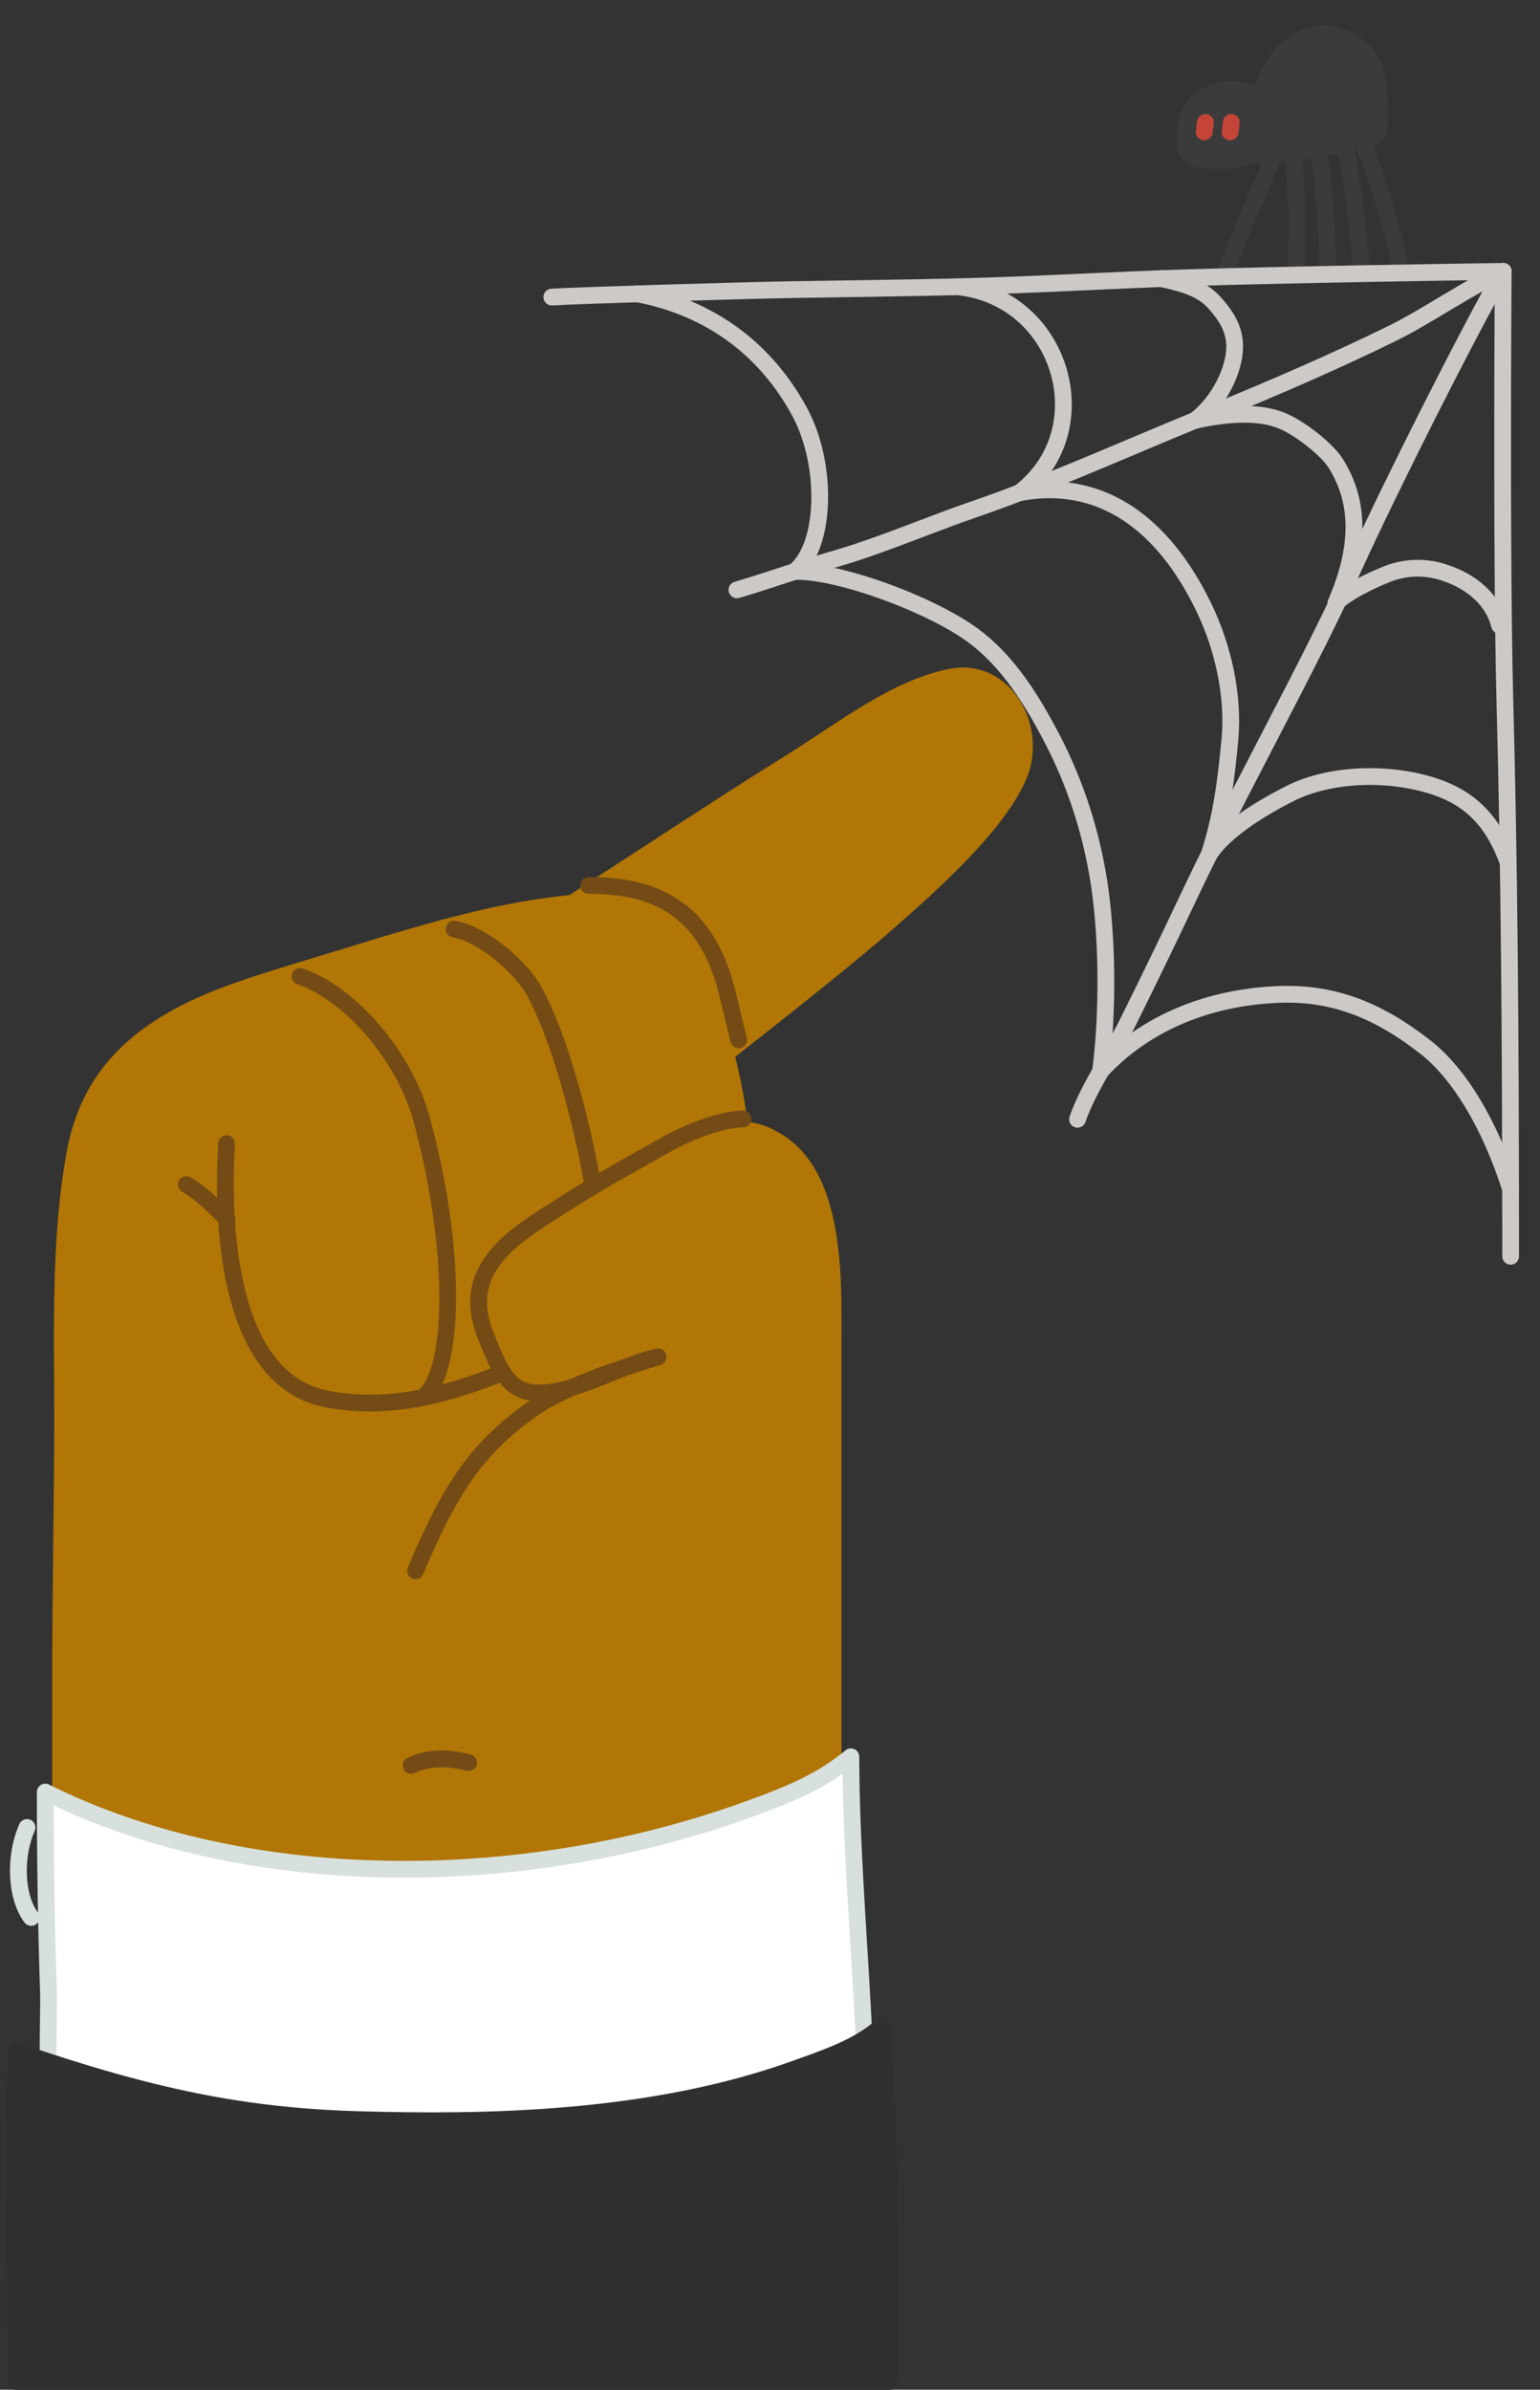 <svg viewBox="165 30 367.5 570" fill="none" xmlns="http://www.w3.org/2000/svg" xmlns:xlink="http://www.w3.org/1999/xlink" overflow="visible" width="367.5px" height="570px"><rect x="165" y="30" width="367.5" height="570" fill="#333333" stroke="none"/><g id="Master/Hands/Point"><g id="base"><path id="Path" d="M300.081 246.837C299.231 245.931 299.405 244.477 300.445 243.796C300.549 243.728 300.549 243.728 301.042 243.406C301.528 243.088 302.092 242.719 302.728 242.304C304.544 241.117 306.57 239.794 308.754 238.37C314.995 234.3 321.253 230.231 327.118 226.432L327.546 226.155C338.933 218.783 347.368 213.386 351.643 210.766C353.269 209.767 354.994 208.66 357.207 207.206C358.128 206.6 362.028 204.019 363.053 203.346C371.93 197.515 377.761 194.173 383.868 191.803C386.589 190.746 389.205 189.976 391.745 189.504C405.997 186.856 415.385 203.021 409.9 215.845C408.51 219.101 406.329 222.592 403.431 226.324C400.263 230.405 396.307 234.691 391.583 239.286C387.742 243.022 385.129 245.386 378.465 251.279C374.652 254.647 369.063 259.291 362.12 264.893C361.666 265.26 361.207 265.63 360.743 266.003C355.685 270.072 350.268 274.367 344.85 278.619C342.954 280.107 341.194 281.483 339.614 282.714C339.061 283.146 338.569 283.528 338.146 283.857C337.892 284.054 337.716 284.19 337.625 284.261C336.809 284.893 335.646 284.801 334.941 284.047L300.081 246.837Z" fill="#b17606"/><path id="Path" d="M343.218 296.377C342.427 290.546 341.178 284.696 339.185 276.833C338.824 275.41 338.752 275.13 337.846 271.629C332.161 249.619 322.048 241.324 301.347 243.44C285.554 245.053 271.867 248.538 245.815 256.65C243.78 257.284 242.01 257.822 238.505 258.874C237.856 259.069 237.856 259.069 237.205 259.265C218.893 264.768 210.353 268.001 201.759 273.612C190.334 281.069 183.305 291.125 180.84 305.144C178.733 317.039 177.95 329.341 177.871 346.087C177.854 349.769 177.864 352.721 177.903 359.314C177.939 365.267 177.949 367.888 177.94 371.164C177.936 375.638 177.879 381.717 177.7 398.392L177.696 398.816C177.523 414.953 177.46 421.832 177.46 426.44V597.74C177.46 598.844 178.355 599.74 179.46 599.74H363.81C364.915 599.74 365.81 598.844 365.81 597.74V349.29C365.81 348.719 365.811 348.293 365.814 347.143C365.836 338.7 365.722 334.278 365.159 328.928C363.637 314.444 359.162 304.404 350.067 299.712C348.03 298.566 345.741 297.84 343.375 297.589C343.325 297.187 343.273 296.783 343.218 296.377Z" fill="#b17606"/><path id="Path" d="M208.446 314.252C210.579 315.54 212.376 316.982 214.614 319.115C215.073 319.551 215.548 320.014 216.163 320.621C216.354 320.809 217.465 321.908 217.797 322.235C218.584 323.01 219.85 323 220.625 322.213C221.4 321.426 221.39 320.16 220.603 319.385C220.276 319.062 219.167 317.965 218.972 317.773C218.341 317.151 217.851 316.673 217.373 316.218C214.941 313.901 212.928 312.285 210.513 310.828C209.568 310.257 208.338 310.561 207.768 311.506C207.197 312.452 207.501 313.681 208.446 314.252Z" fill="#744b15"/><path id="Path" d="M273.066 253.605C278.856 254.525 287.905 261.919 291.006 267.882C295.689 276.894 299.634 289.791 302.987 305.078C303.184 305.983 303.342 306.786 303.638 308.37C303.982 310.204 304.109 310.859 304.312 311.814C304.428 312.362 304.545 312.879 304.666 313.38C304.926 314.454 306.007 315.114 307.08 314.854C308.154 314.594 308.814 313.513 308.554 312.44C308.442 311.977 308.333 311.495 308.224 310.982C308.03 310.07 307.907 309.434 307.57 307.633C307.266 306.012 307.103 305.18 306.894 304.223C303.471 288.616 299.44 275.439 294.555 266.038C290.905 259.017 280.834 250.789 273.694 249.655C272.603 249.481 271.578 250.225 271.405 251.316C271.232 252.407 271.975 253.432 273.066 253.605Z" fill="#744b15"/><path id="Path" d="M267.396 364.787C275.935 357.221 275.973 327.287 267.519 296.353C263.434 281.421 250.613 265.675 237.251 260.993C236.209 260.627 235.068 261.176 234.702 262.218C234.337 263.261 234.886 264.402 235.928 264.767C247.944 268.979 259.9 283.662 263.661 297.408C271.726 326.919 271.689 355.639 264.744 361.793C263.917 362.526 263.84 363.79 264.573 364.616C265.306 365.443 266.57 365.519 267.396 364.787Z" fill="#744b15"/><path id="Path" d="M277.342 448.472C271.769 447.056 266.624 447.158 262.227 449.291C261.233 449.773 260.819 450.969 261.301 451.963C261.783 452.957 262.979 453.372 263.973 452.889C267.398 451.228 271.619 451.145 276.358 452.348C277.428 452.62 278.517 451.973 278.789 450.902C279.06 449.832 278.413 448.743 277.342 448.472Z" fill="#744b15"/><path id="Path" d="M322.654 355.517C325.065 354.711 324.047 351.099 321.57 351.671C319.087 352.245 317.042 352.905 313.659 354.217C311.001 355.082 308.927 355.799 307.065 356.512C304.703 357.426 302.656 358.252 300.822 359.052C298.695 359.682 296.919 360.021 294.988 360.198C289.287 360.72 287.063 358.429 283.859 350.55C283.78 350.356 283.068 348.592 282.851 348.061C280.176 341.484 280.842 336.338 284.384 331.632C287.207 327.88 290.852 325.122 299.184 319.851L300.32 319.132C300.818 318.817 301.219 318.562 301.605 318.316C305.44 315.874 309.609 313.401 314.898 310.395C316.349 309.57 317.841 308.729 319.781 307.641C319.997 307.519 323.577 305.514 324.61 304.933C331.347 301.141 338.401 298.936 342.349 298.88C343.453 298.864 344.336 297.956 344.32 296.852C344.304 295.747 343.396 294.864 342.292 294.88C337.614 294.946 329.928 297.349 322.649 301.447C321.62 302.025 318.042 304.03 317.824 304.152C315.878 305.244 314.38 306.088 312.921 306.917C307.579 309.954 303.357 312.458 299.456 314.943C299.073 315.187 298.675 315.439 298.181 315.752L297.046 316.47C288.29 322.009 284.408 324.947 281.188 329.227C276.8 335.058 275.942 341.689 279.147 349.573C279.362 350.097 280.071 351.854 280.153 352.056C281.953 356.482 283.18 358.801 285.103 360.781C286.83 362.56 288.911 363.669 291.423 364.079C290.278 364.844 289.135 365.673 287.938 366.597C276.277 375.649 270.135 385.309 262.317 403.894C261.888 404.912 262.367 406.085 263.385 406.513C264.403 406.942 265.575 406.464 266.004 405.445C273.579 387.438 279.393 378.294 290.387 369.76C294.181 366.831 297.382 364.934 302.169 362.829C304.616 362.09 307.462 361.012 311.343 359.443C312.744 358.876 313.946 358.397 315.006 357.985C315.81 357.725 321.195 356.004 322.654 355.517Z" fill="#744b15"/><path id="Path" d="M284.253 355.535C268.514 361.874 255.721 364.132 243.381 361.736C233.369 359.786 226.932 351.391 223.53 337.821C220.954 327.544 220.344 315.247 221.077 302.878C221.142 301.775 220.301 300.829 219.198 300.763C218.096 300.698 217.149 301.539 217.084 302.642C216.329 315.381 216.958 328.052 219.65 338.794C223.389 353.71 230.788 363.358 242.618 365.663C255.847 368.231 269.358 365.847 285.747 359.245C286.772 358.832 287.268 357.667 286.855 356.643C286.443 355.618 285.277 355.122 284.253 355.535Z" fill="#744b15"/><path id="Path" d="M305.485 243.21C322.767 243.082 332.346 250.206 336.599 267.264C336.896 268.441 337.342 270.274 338.029 273.127L338.049 273.212C338.209 273.873 338.759 276.16 338.738 276.074C338.998 277.155 339.176 277.893 339.326 278.511C339.586 279.585 340.668 280.244 341.741 279.984C342.815 279.723 343.474 278.642 343.213 277.569C343.064 276.953 342.887 276.217 342.627 275.138C342.648 275.224 342.098 272.937 341.938 272.276L341.918 272.19C341.227 269.323 340.779 267.482 340.479 266.291C335.772 247.413 324.552 239.068 305.455 239.21C304.35 239.218 303.462 240.12 303.47 241.225C303.478 242.329 304.38 243.218 305.485 243.21Z" fill="#744b15"/></g><g id="Point/Wear" transform="scale(1 1)"><g id="Point/Wear/Suit 2"><g id="clothing"><path id="Path" d="M371.88 540.94C371.83 510.4 368.16 479.38 368.05 449.03C360.47 455.26 352.18 458.49 342.72 461.88C290.72 480.45 225.05 481.98 175.8 457.45C175.8 473.28 176.03 489.32 176.56 504.98C176.81 512.17 175.36 533.76 178.86 537.88C178.76 543.74 226.65 549.88 234.07 550.49C256.48 552.35 277.67 552.55 300.02 549.92C324.18 547.09 351.56 550.39 371.88 540.94Z" fill="white"/><path id="Path_2" fill-rule="evenodd" clip-rule="evenodd" d="M203.287 548.122C186.727 545.11 177.96 542.553 176.957 538.671C175.118 535.912 174.52 530.1 174.471 520.616C174.459 518.335 174.478 516.251 174.53 512.755C174.603 507.821 174.612 506.52 174.561 505.048C174.048 489.906 173.8 473.937 173.8 457.45C173.8 455.965 175.362 454.998 176.691 455.66C223.002 478.726 287.354 479.528 342.045 459.997C354.367 455.582 360.494 452.651 366.78 447.485C368.082 446.415 370.044 447.337 370.05 449.023C370.095 461.507 370.565 471.549 371.96 494.407C372.201 498.358 372.312 500.183 372.444 502.413C373.413 518.771 373.862 529.804 373.88 540.937C373.881 541.716 373.43 542.425 372.723 542.754C366.14 545.815 358.596 547.728 349.525 548.863C342.713 549.715 337.078 550.028 324.286 550.455L323.421 550.484C312.141 550.861 306.543 551.17 300.254 551.906C279.04 554.403 258.102 554.492 233.906 552.483C228.322 552.024 214.107 550.089 203.287 548.122ZM323.288 546.486L324.153 546.457C348.45 545.646 359.176 544.382 369.876 539.653C369.826 529.042 369.378 518.303 368.451 502.65C368.319 500.422 368.208 498.6 367.968 494.65C366.72 474.201 366.209 463.962 366.08 453.061C360.355 457.138 354.084 459.932 343.392 463.764C288.856 483.239 224.904 482.85 177.803 460.643C177.833 475.956 178.081 490.797 178.559 504.911C178.613 506.48 178.604 507.784 178.529 512.815C178.478 516.285 178.459 518.348 178.471 520.595C178.517 529.402 179.172 535.158 180.384 536.585C180.633 536.879 180.791 537.236 180.842 537.614C181.026 537.805 181.373 538.055 181.87 538.331C182.998 538.957 184.729 539.632 186.988 540.325C191.16 541.605 196.98 542.909 204.003 544.186C214.7 546.132 228.786 548.049 234.235 548.497C258.181 550.484 278.856 550.397 299.787 547.934C306.223 547.18 311.898 546.867 323.288 546.486Z" fill="#D7E0DC"/><path id="Path_3" d="M169.623 465.076C166.342 472.438 166.607 482.948 170.855 488.566C171.521 489.447 172.775 489.622 173.657 488.955C174.538 488.289 174.712 487.035 174.046 486.154C170.769 481.821 170.543 472.838 173.277 466.704C173.727 465.695 173.273 464.513 172.264 464.063C171.256 463.614 170.073 464.067 169.623 465.076Z" fill="#D7E0DC"/><path id="Path_4" d="M378.94 540.26C378.45 529.43 377.67 512.97 377.67 512.97C377.631 512.201 377.154 511.522 376.443 511.226C375.732 510.929 374.914 511.067 374.34 511.58C369.22 516.16 362.72 518.49 355.83 520.96L354.13 521.57C319.85 533.92 280.66 534.45 250.34 533.57C223.64 532.76 201.78 528.37 169.67 517.35C169.095 517.141 168.456 517.207 167.935 517.528C167.415 517.85 167.07 518.392 167 519C166.14 529 166.48 558.61 166.72 580.2C166.8 587.69 166.88 594.2 166.88 598.06C166.88 599.165 167.775 600.06 168.88 600.06H377.13C378.235 600.06 379.13 599.165 379.13 598.06C379.13 597.38 379.13 590.56 379.13 582.66C379.13 573.53 379.13 563.17 379.19 562.39C379.39 556.1 379.21 546 378.94 540.26Z" fill="#303030"/></g></g></g><g id="Point/Item" transform="scale(1 1)"><g id="Point/Item/Web"><g id="items"><path id="Path" d="M466.931 66.848C466.883 66.964 466.792 67.184 466.665 67.491C466.452 68.004 466.215 68.576 465.959 69.192C465.227 70.95 464.489 72.709 463.793 74.349C463.722 74.518 463.722 74.518 463.65 74.687C462.805 76.675 462.089 78.328 461.545 79.541C460.923 80.929 460.122 82.828 459.181 85.13C459.096 85.337 459.01 85.548 458.923 85.761C458.158 87.639 457.354 89.651 456.559 91.662C456.281 92.365 456.024 93.019 455.795 93.605C455.657 93.958 455.558 94.21 455.506 94.345C455.105 95.374 455.615 96.533 456.645 96.934C457.674 97.334 458.833 96.824 459.234 95.795C459.285 95.663 459.382 95.413 459.519 95.064C459.747 94.481 460.003 93.831 460.279 93.131C461.069 91.132 461.869 89.133 462.628 87.269C462.714 87.058 462.799 86.85 462.883 86.644C463.809 84.38 464.595 82.516 465.195 81.178C465.752 79.937 466.477 78.262 467.332 76.251C467.404 76.082 467.404 76.082 467.476 75.911C468.176 74.262 468.917 72.495 469.652 70.728C469.909 70.11 470.147 69.536 470.361 69.021C470.489 68.712 470.58 68.49 470.629 68.372C471.05 67.351 470.563 66.182 469.542 65.761C468.521 65.34 467.352 65.826 466.931 66.848Z" fill="#3B3B3B"/><path id="Path_2" d="M471.91 67.61C471.91 69.83 471.983 71.591 472.2 75.525C472.283 77.031 472.318 77.695 472.357 78.526C472.453 80.573 472.495 82.234 472.48 83.822C472.48 85.317 472.462 86.505 472.406 89.195C472.387 90.095 472.379 90.498 472.369 91.001C472.343 92.414 472.33 93.546 472.33 94.64C472.33 95.745 473.226 96.64 474.33 96.64C475.435 96.64 476.33 95.745 476.33 94.64C476.33 93.575 476.343 92.465 476.369 91.075C476.378 90.576 476.386 90.175 476.405 89.278C476.461 86.561 476.48 85.355 476.48 83.84C476.496 82.185 476.452 80.454 476.352 78.339C476.313 77.494 476.277 76.822 476.194 75.305C475.981 71.445 475.91 69.732 475.91 67.61C475.91 66.506 475.015 65.61 473.91 65.61C472.806 65.61 471.91 66.506 471.91 67.61Z" fill="#3B3B3B"/><path id="Path_3" d="M477.891 66.39C477.902 66.492 477.902 66.492 477.951 66.958C477.998 67.412 478.051 67.92 478.108 68.47C478.271 70.041 478.434 71.632 478.586 73.144C478.613 73.408 478.613 73.408 478.639 73.671C478.984 77.115 479.211 79.551 479.263 80.456C479.487 84.105 479.805 91.371 479.87 94.541C479.893 95.645 480.807 96.522 481.911 96.499C483.016 96.477 483.892 95.563 483.87 94.459C483.803 91.23 483.483 83.911 483.256 80.217C483.199 79.237 482.971 76.789 482.619 73.273C482.593 73.008 482.593 73.008 482.566 72.744C482.414 71.227 482.25 69.632 482.087 68.057C482.03 67.506 481.977 66.997 481.929 66.542C481.88 66.074 481.88 66.074 481.869 65.97C481.753 64.872 480.769 64.075 479.67 64.191C478.572 64.307 477.775 65.291 477.891 66.39Z" fill="#3B3B3B"/><path id="Path_4" d="M484.041 65.407C485.599 72.905 486.764 81.629 488.008 95.282C488.108 96.382 489.081 97.192 490.181 97.092C491.281 96.992 492.091 96.019 491.991 94.919C490.735 81.128 489.551 72.264 487.958 64.594C487.733 63.512 486.674 62.818 485.593 63.042C484.511 63.267 483.817 64.326 484.041 65.407Z" fill="#3B3B3B"/><path id="Path_5" d="M488.229 64.072C488.49 64.871 488.775 65.705 489.096 66.612C489.399 67.473 489.714 68.342 490.149 69.529C492.293 75.381 492.768 76.747 493.375 79.058C493.594 79.862 493.807 80.632 494.125 81.775C494.954 84.749 495.059 85.126 495.385 86.342C496.312 89.794 496.945 92.511 497.409 95.173C497.599 96.261 498.635 96.99 499.723 96.8C500.811 96.611 501.539 95.575 501.35 94.487C500.862 91.688 500.204 88.863 499.248 85.304C498.917 84.072 498.812 83.691 497.979 80.701C497.662 79.565 497.451 78.802 497.239 78.024C496.59 75.554 496.104 74.156 493.905 68.153C493.475 66.98 493.165 66.124 492.868 65.281C492.557 64.4 492.281 63.595 492.03 62.827C491.686 61.778 490.557 61.205 489.507 61.549C488.457 61.893 487.885 63.023 488.229 64.072Z" fill="#3B3B3B"/><path id="Path_6" d="M461.1 49.494L460.989 49.477C457.093 48.966 453.152 50.021 450.033 52.412C446.655 55.14 445.371 59.735 445.839 64.534C446.111 67.254 447.812 69 450.415 69.794C452.114 70.312 453.928 70.421 456.621 70.339C460.981 70.205 465.873 68.812 467.436 66.811C469.704 63.905 471.145 59.286 469.713 55.623C468.225 51.795 465.825 50.384 461.1 49.494Z" fill="#3B3B3B"/><path id="Path_7" d="M491.816 65.17L491.811 65.171C491.15 65.285 490.13 65.481 488.425 65.816C488.85 65.733 484.733 66.547 483.534 66.781C483.235 66.84 482.945 66.896 482.662 66.951C478.497 67.758 475.661 68.258 473.951 68.457L473.812 68.473C466.776 69.293 465.235 69.314 463.576 67.584C461.989 65.929 461.785 61.361 462.365 58.538C464.025 49.764 466.426 43.932 471.173 39.846C477.813 34.112 486.904 35.051 492.628 41.84C495.403 45.128 496.27 50.156 496.27 56.35L496.27 56.419C496.27 56.62 496.271 56.786 496.275 57.151C496.296 59.504 496.239 60.482 495.859 61.673C495.258 63.556 493.899 64.804 491.816 65.17Z" fill="#3B3B3B"/><path id="Path_8" d="M454.353 61.724L454.643 59.454C454.783 58.358 454.008 57.356 452.913 57.217C451.817 57.077 450.815 57.851 450.675 58.947L450.385 61.217C450.246 62.313 451.02 63.314 452.116 63.454C453.212 63.594 454.213 62.819 454.353 61.724Z" fill="#C44538"/><path id="Path_9" d="M460.534 61.724L460.824 59.454C460.964 58.358 460.189 57.356 459.093 57.217C457.998 57.077 456.996 57.851 456.856 58.947L456.566 61.217C456.426 62.313 457.201 63.314 458.297 63.454C459.392 63.594 460.394 62.819 460.534 61.724Z" fill="#C44538"/><path id="Path_10" d="M521.698 98.029C521.682 100.692 521.666 103.713 521.651 107.034C521.577 123.204 521.555 139.967 521.617 155.63C521.684 172.656 521.846 186.866 522.12 197.332C523.145 235.975 523.49 274.707 523.49 329.66C523.49 330.764 524.385 331.66 525.49 331.66C526.594 331.66 527.49 330.764 527.49 329.66C527.49 274.674 527.145 235.911 526.119 197.227C525.846 186.797 525.684 172.613 525.617 155.614C525.555 139.964 525.577 123.212 525.65 107.053C525.666 103.734 525.682 100.714 525.698 98.053C525.704 97.122 525.709 96.302 525.714 95.6C525.717 95.179 525.719 94.891 525.72 94.744C525.728 93.624 524.814 92.715 523.693 92.73L523.415 92.734C523.096 92.738 523.096 92.738 522.605 92.745C521.719 92.757 520.69 92.772 519.532 92.789C516.223 92.837 512.536 92.893 508.566 92.956C497.221 93.138 485.876 93.343 475.286 93.568C461.683 93.856 450.344 94.155 442.016 94.461C437.052 94.65 433.424 94.808 423.57 95.255C421.487 95.35 420.186 95.409 418.826 95.47C407.879 95.96 400.578 96.237 393.464 96.4C387.64 96.539 381.762 96.65 374.135 96.771C372.135 96.802 370.338 96.83 367.053 96.88C360.054 96.986 357.452 97.027 353.756 97.09C342.496 97.275 303.894 98.423 296.56 98.863C295.457 98.93 294.617 99.877 294.683 100.98C294.75 102.082 295.697 102.922 296.8 102.856C304.062 102.42 342.616 101.274 353.823 101.089C357.517 101.026 360.118 100.986 367.113 100.879C370.4 100.83 372.198 100.802 374.198 100.77C381.835 100.649 387.723 100.538 393.557 100.399C400.706 100.235 408.031 99.957 419.005 99.466C420.366 99.405 421.667 99.346 423.752 99.251C433.595 98.805 437.218 98.646 442.166 98.458C450.465 98.153 461.787 97.855 475.371 97.567C485.953 97.343 497.291 97.137 508.63 96.956C512.598 96.892 516.283 96.836 519.59 96.788C520.353 96.777 521.059 96.767 521.706 96.758C521.704 97.155 521.701 97.579 521.698 98.029Z" fill="#CCC9C6"/><path id="Path_11" d="M522.895 92.908C519.358 94.511 515.874 96.458 509.651 100.176C509.41 100.32 509.251 100.415 508.852 100.654C502.032 104.733 499.522 106.176 496.361 107.724C483.083 114.245 468.829 120.465 449.402 128.419C445.263 130.112 441.745 131.584 434.672 134.567L434.124 134.798C415.387 142.701 406.945 146.095 396.258 149.779C392.758 150.989 390.164 151.954 383.546 154.468C378.784 156.277 376.403 157.167 373.628 158.156C370.033 159.438 366.852 160.483 363.824 161.359C360.514 162.318 357.659 163.223 351.994 165.074L351.587 165.207C345.889 167.069 343.395 167.864 340.284 168.782C339.225 169.094 338.619 170.206 338.932 171.266C339.244 172.325 340.356 172.931 341.416 172.618C344.576 171.686 347.095 170.883 352.83 169.009L353.236 168.876C358.86 167.038 361.684 166.143 364.937 165.201C368.05 164.3 371.305 163.231 374.971 161.924C377.78 160.923 380.179 160.026 384.967 158.207C391.545 155.708 394.117 154.752 397.564 153.56C408.361 149.838 416.859 146.421 435.678 138.484L436.226 138.253C443.286 135.275 446.795 133.807 450.917 132.121C470.421 124.136 484.748 117.883 498.122 111.315C501.422 109.699 503.977 108.23 510.905 104.086C511.304 103.848 511.462 103.753 511.702 103.61C517.798 99.969 521.191 98.072 524.546 96.552C525.552 96.096 525.998 94.91 525.542 93.904C525.086 92.898 523.901 92.452 522.895 92.908Z" fill="#CCC9C6"/><path id="Path_12" d="M521.982 93.739C513.139 109.234 494.959 145.329 486.429 164.051C481.057 175.824 476.166 185.547 465.607 205.867L465.128 206.79C455.731 224.873 451.583 233.042 446.742 243.274C442 253.303 437.183 263.241 432.288 273.09C431.116 275.451 430.229 277.036 427.445 281.864C423.515 288.678 421.72 292.151 420.244 296.311C419.875 297.352 420.42 298.496 421.461 298.865C422.502 299.234 423.645 298.689 424.014 297.648C425.382 293.793 427.1 290.467 430.91 283.862C433.74 278.956 434.647 277.334 435.871 274.869C440.776 264.998 445.605 255.036 450.358 244.985C455.17 234.812 459.304 226.674 468.677 208.635L469.157 207.711C479.746 187.332 484.658 177.567 490.069 165.71C498.552 147.092 516.678 111.103 525.456 95.721C526.004 94.762 525.67 93.54 524.711 92.993C523.752 92.445 522.53 92.779 521.982 93.739Z" fill="#CCC9C6"/><path id="Path_13" d="M428.377 235.37C426.383 225.197 422.977 215.325 418.262 206.063C411.728 193.337 405.405 184.601 396.792 178.838C387.145 172.384 369.939 165.859 358.795 164.531C364.302 155.785 363.816 138.841 357.61 127.341C349.54 112.388 336.109 101.682 317.476 98.116C316.391 97.909 315.343 98.62 315.136 99.704C314.928 100.789 315.639 101.837 316.724 102.045C334.113 105.373 346.566 115.298 354.09 129.24C360.408 140.947 360.035 159.273 353.406 164.748C351.946 165.954 352.824 168.325 354.717 168.29C364.313 168.111 384.245 175.256 394.568 182.163C402.468 187.448 408.457 195.724 414.701 207.884C419.244 216.81 422.529 226.33 424.457 236.165C427.089 248.704 427.751 268.568 425.665 285.222C425.424 287.152 427.801 288.256 429.12 286.827C439.25 275.85 453.872 269.803 470.344 269.189C483.215 268.71 493.558 273.199 504.035 281.424C511.512 287.293 518.724 298.984 523.574 314.246C523.908 315.299 525.033 315.881 526.086 315.547C527.138 315.212 527.721 314.087 527.386 313.035C522.311 297.063 514.681 284.696 506.505 278.277C495.352 269.522 484.175 264.671 470.196 265.192C454.769 265.766 440.783 270.866 430.223 280.165C431.606 264.394 430.807 246.947 428.377 235.37Z" fill="#CCC9C6"/><path id="Path_14" d="M460.491 206.565C461.471 195.988 458.964 183.995 453.957 173.742C444.715 154.788 431.014 144.194 414.024 144.853C428.702 127.78 418.255 98.913 393.713 96.41C392.614 96.298 391.632 97.098 391.52 98.197C391.408 99.296 392.208 100.277 393.307 100.389C416.458 102.75 425.12 132.171 407.068 145.929C405.39 147.207 406.577 149.875 408.65 149.485C426.467 146.132 440.752 155.786 450.362 175.496C455.061 185.119 457.417 196.386 456.508 206.195C455.404 218.054 454.171 225.434 451.658 233.172C450.932 235.405 453.982 236.845 455.246 234.866C458.179 230.27 465.432 225.236 473.828 221.017C481.792 217.02 493.611 216.061 504.027 218.708C513.991 221.24 519.365 226.391 523.041 236.456C523.42 237.493 524.569 238.027 525.606 237.648C526.644 237.269 527.177 236.121 526.799 235.083C522.683 223.816 516.302 217.7 505.012 214.831C493.698 211.956 480.894 212.995 472.033 217.442C466.515 220.216 461.492 223.291 457.636 226.497C458.901 220.888 459.729 214.75 460.491 206.565Z" fill="#CCC9C6"/><path id="Path_15" d="M485.346 139.314C483.16 135.878 476.659 130.635 471.95 128.613C467.901 126.874 462.631 126.385 456.049 127.21C459.709 122.463 462.087 116.237 461.559 111.202C461.162 107.454 459.549 104.539 456.411 100.978C453.327 97.495 449.356 95.931 442.498 94.502C441.417 94.277 440.358 94.971 440.132 96.052C439.907 97.134 440.601 98.193 441.682 98.418C447.731 99.678 451.089 101.001 453.413 103.626C456.051 106.619 457.288 108.856 457.581 111.621C458.153 117.069 454.003 124.997 448.983 128.654C447.232 129.929 448.474 132.689 450.59 132.224C459.454 130.274 465.984 130.404 470.371 132.288C474.372 134.007 480.238 138.737 481.973 141.464C487.698 150.429 487.238 160.871 481.956 173.044C481.073 175.077 483.66 176.822 485.215 175.244C487.153 173.276 492.115 170.631 496.829 168.759C500.805 167.2 505.219 167.124 509.255 168.547C515.271 170.526 519.67 174.576 520.897 179.623C521.158 180.696 522.239 181.355 523.313 181.094C524.386 180.833 525.045 179.751 524.784 178.678C523.197 172.153 517.737 167.126 510.545 164.761C505.643 163.032 500.239 163.126 495.36 165.038C492.793 166.058 490.2 167.263 487.935 168.521C491.375 157.716 490.879 147.979 485.346 139.314Z" fill="#CCC9C6"/></g></g></g></g></svg>